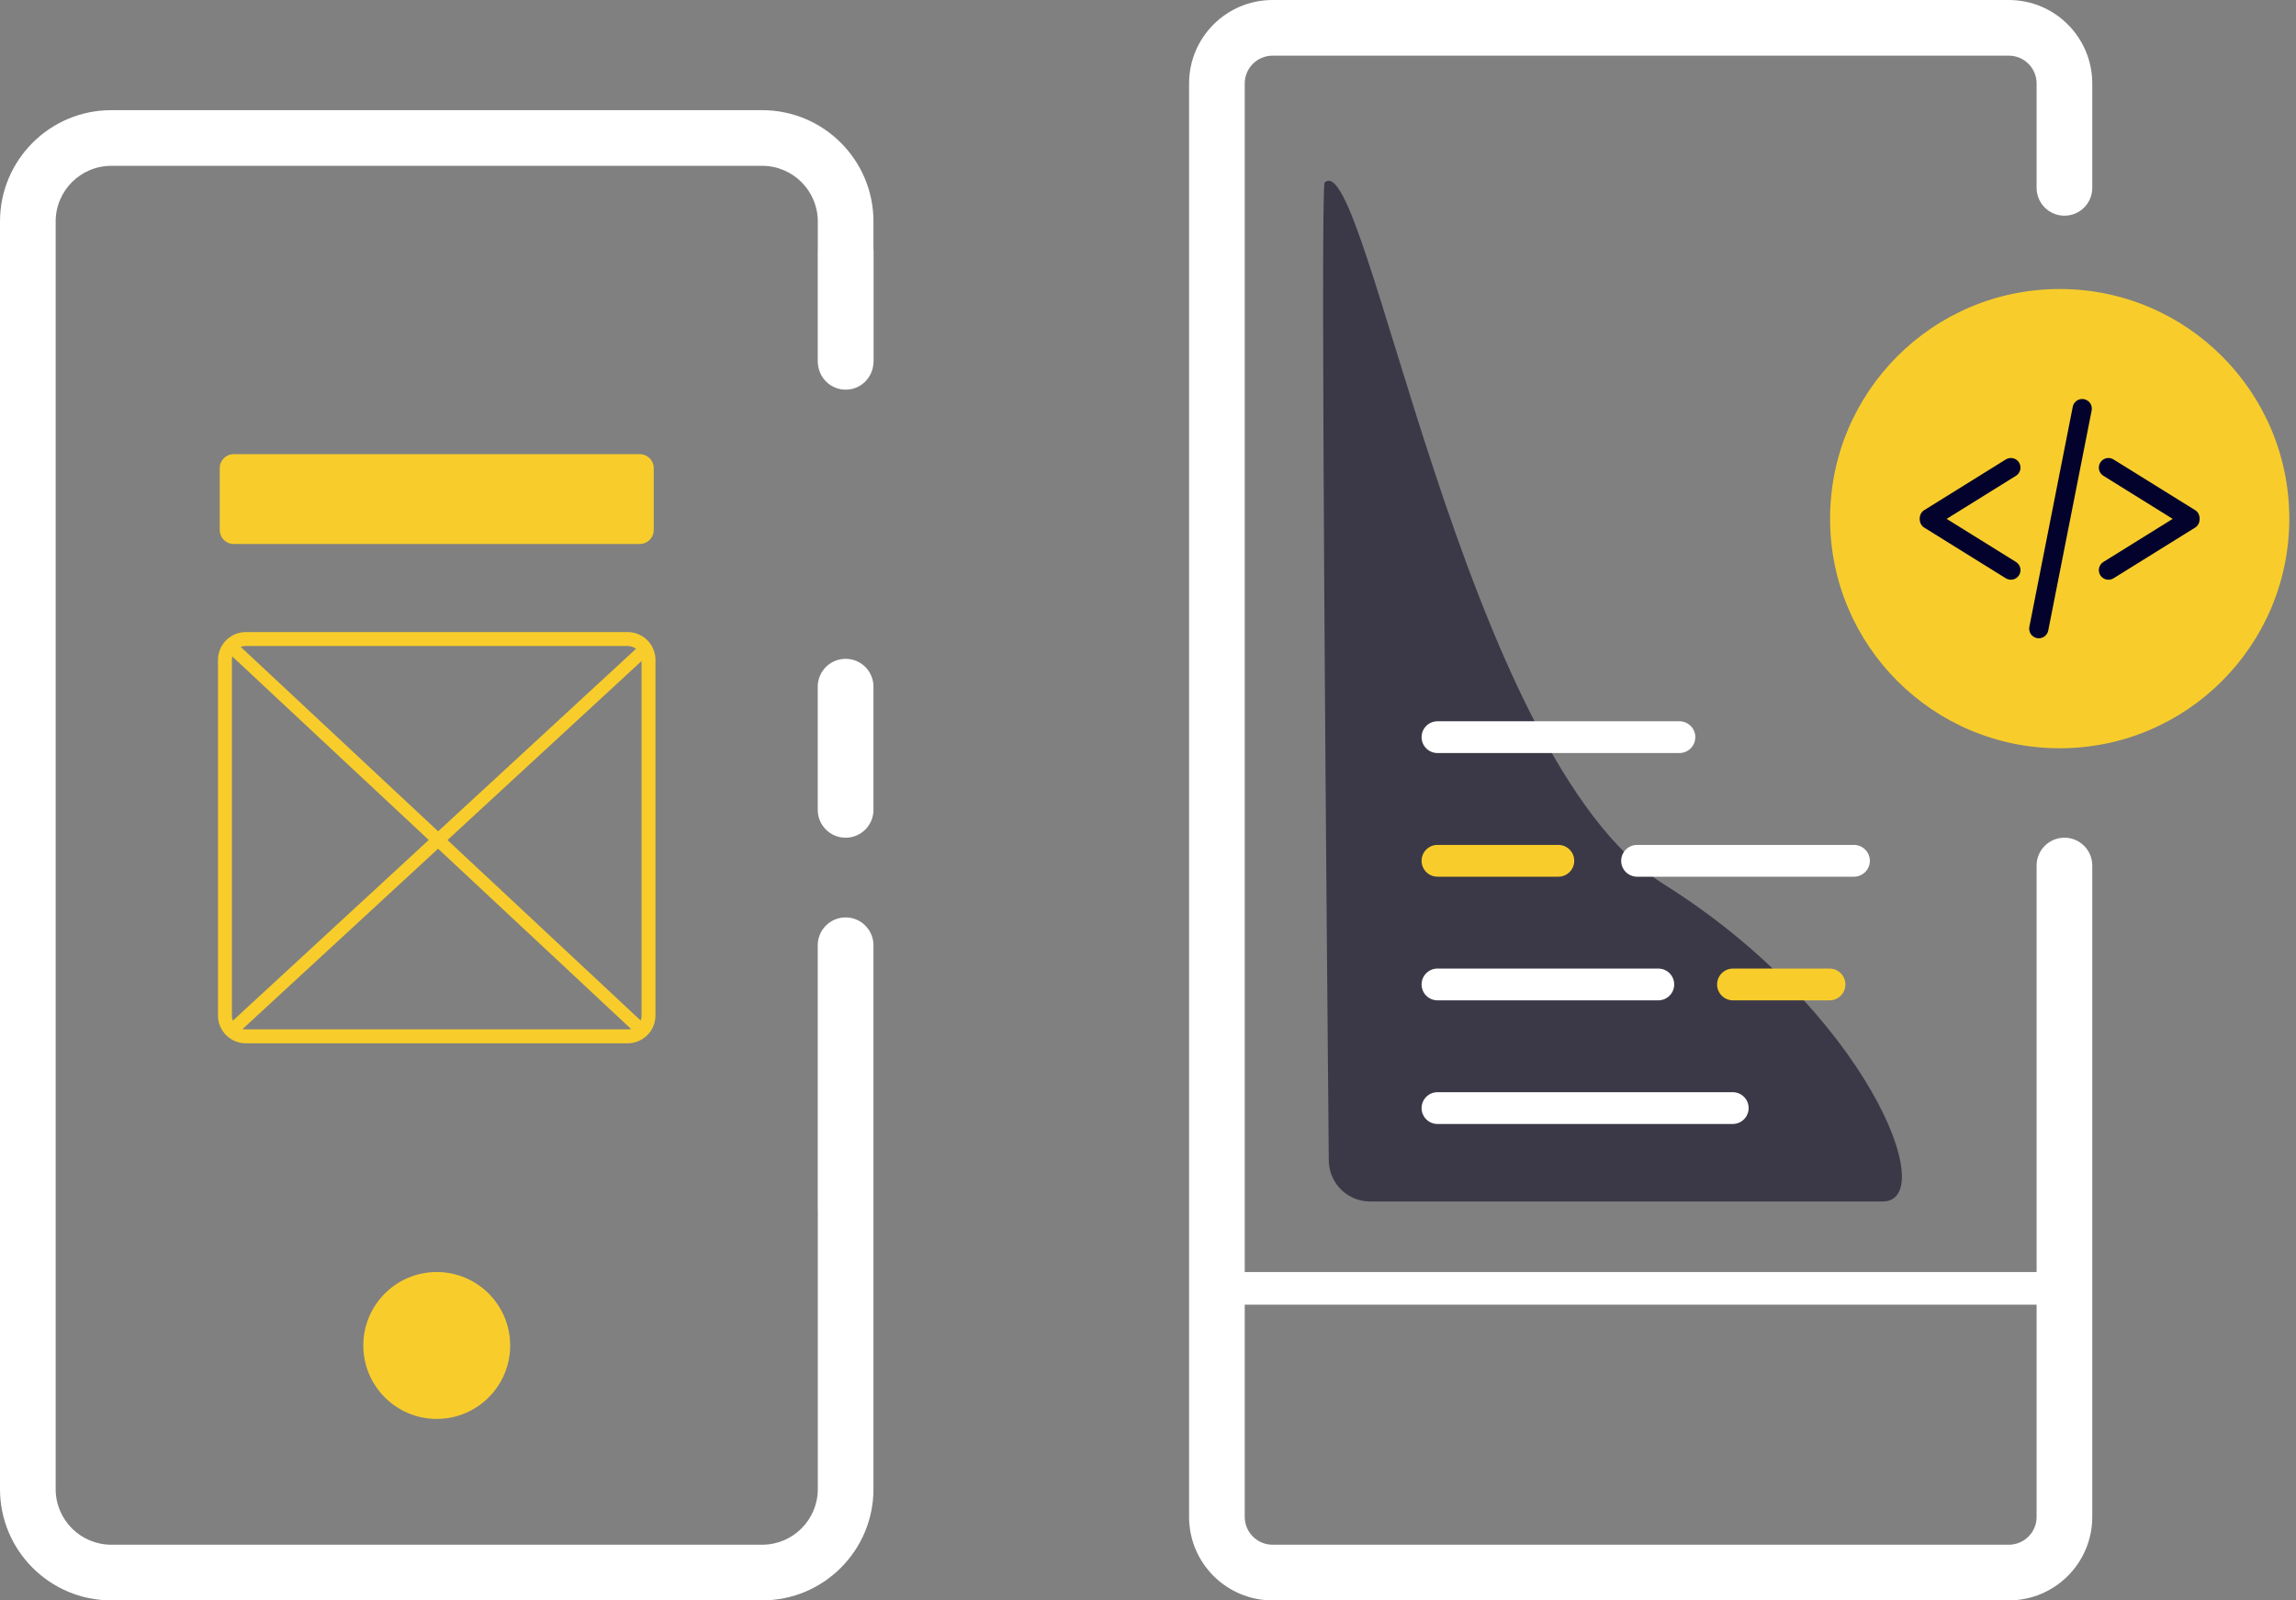 <?xml version="1.0" encoding="utf-8"?>
<!-- Generator: Adobe Illustrator 16.0.0, SVG Export Plug-In . SVG Version: 6.00 Build 0)  -->
<!DOCTYPE svg PUBLIC "-//W3C//DTD SVG 1.1//EN" "http://www.w3.org/Graphics/SVG/1.1/DTD/svg11.dtd">
<svg version="1.1" id="Layer_1" xmlns="http://www.w3.org/2000/svg" xmlns:xlink="http://www.w3.org/1999/xlink" x="0px" y="0px"
	 width="165px" height="115px" viewBox="0 0 165 115" enable-background="new 0 0 165 115" xml:space="preserve">
<rect x="0" y="0" width="165" height="115" fill="#808080" stroke="none"/>
<path fill="#3B3947" d="M95.193,13.12c3.003-2.858,9.888,41.337,24.389,50.427c14.501,9.089,19.921,22.789,15.711,22.789
	c-3.467,0-28.197,0-36.818,0c-1.646,0-2.969-1.309-2.983-2.954C95.365,69.734,94.867,13.431,95.193,13.12z"/>
<g>
	<path fill="#FFFFFF" d="M103.302,51.829h17.388c0.631,0,1.142,0.511,1.142,1.141l0,0c0,0.63-0.511,1.141-1.142,1.141h-17.388
		c-0.63,0-1.141-0.511-1.141-1.141l0,0C102.161,52.339,102.672,51.829,103.302,51.829z"/>
	<path fill="#F8CD2B" d="M103.302,60.714h8.688c0.631,0,1.141,0.511,1.141,1.141l0,0c0,0.63-0.51,1.142-1.141,1.142h-8.688
		c-0.63,0-1.141-0.512-1.141-1.142l0,0C102.161,61.225,102.672,60.714,103.302,60.714z"/>
	<path fill="#FFFFFF" d="M117.646,60.714h15.588c0.63,0,1.141,0.511,1.141,1.141l0,0c0,0.63-0.511,1.142-1.141,1.142h-15.588
		c-0.631,0-1.142-0.512-1.142-1.142l0,0C116.505,61.225,117.016,60.714,117.646,60.714z"/>
	<path fill="#FFFFFF" d="M103.302,69.599h15.872c0.629,0,1.141,0.511,1.141,1.142l0,0c0,0.629-0.512,1.141-1.141,1.141h-15.872
		c-0.63,0-1.141-0.512-1.141-1.141l0,0C102.161,70.109,102.672,69.599,103.302,69.599z"/>
	<path fill="#F8CD2B" d="M124.54,69.599h6.937c0.63,0,1.141,0.511,1.141,1.142l0,0c0,0.629-0.511,1.141-1.141,1.141h-6.937
		c-0.63,0-1.142-0.512-1.142-1.141l0,0C123.398,70.109,123.91,69.599,124.54,69.599z"/>
	<path fill="#FFFFFF" d="M103.302,78.483h21.22c0.631,0,1.142,0.511,1.142,1.142l0,0c0,0.629-0.511,1.141-1.142,1.141h-21.22
		c-0.63,0-1.141-0.512-1.141-1.141l0,0C102.161,78.994,102.672,78.483,103.302,78.483z"/>
</g>
<g>
	<path fill="#FFFFFF" d="M60.769,47.341c-1.106,0-2.003,0.896-2.003,2.003v8.85c0,1.105,0.896,2.002,2.003,2.002
		c1.106,0,2.002-0.896,2.002-2.002v-8.85C62.771,48.237,61.875,47.341,60.769,47.341z"/>
	<path fill="#FFFFFF" d="M62.771,17.906v-1.99c0-4.418-3.582-8-8-8H8c-4.418,0-8,3.582-8,8V107c0,4.418,3.582,8,8,8h46.771
		c4.418,0,8-3.582,8-8V86.899V74.781v-6.855c0-1.106-0.896-2.003-2.002-2.003c-1.106,0-2.003,0.896-2.003,2.003v18.974
		c0,0.019,0.005,0.035,0.005,0.054V107c0,2.209-1.791,4-4,4H8c-2.209,0-4-1.791-4-4V15.916c0-2.209,1.791-4,4-4h46.771
		c2.209,0,4,1.791,4,4v2.039c0,0.018-0.005,0.035-0.005,0.053v7.984c0,0.018,0.005,0.035,0.005,0.053v0.09h0.009
		C58.855,27.176,59.714,28,60.773,28s1.918-0.824,1.993-1.864h0.004v-0.042c0.002-0.034,0.01-0.067,0.01-0.102v-7.984
		C62.781,17.973,62.773,17.94,62.771,17.906z"/>
</g>
<ellipse fill="#F8CD2B" cx="31.386" cy="96.682" rx="5.277" ry="5.277"/>
<path fill="#FFFFFF" d="M144.359,0H91.452c-3.313,0-6,2.687-6,6v103c0,3.314,2.687,6,6,6h52.907c3.314,0,6-2.686,6-6V86.902V74.781
	V62.195c0-1.104-0.895-2-2-2s-2,0.896-2,2v12.586v12.121v4.502H89.452V6c0-1.104,0.896-2,2-2h52.907c1.105,0,2,0.896,2,2v3.815
	v3.173V13.5c0,1.105,0.895,2,2,2s2-0.896,2-2v-0.512V9.815V6C150.359,2.687,147.674,0,144.359,0z M146.359,93.75V109
	c0,1.105-0.895,2-2,2H91.452c-1.104,0-2-0.895-2-2V93.75H146.359z"/>
<g>
	<path fill="none" stroke="#F8CD2B" d="M17.665,45.92h27.44c0.829,0,1.5,0.671,1.5,1.5v25.55c0,0.828-0.671,1.5-1.5,1.5h-27.44
		c-0.829,0-1.5-0.672-1.5-1.5V47.42C16.165,46.592,16.836,45.92,17.665,45.92z"/>
	<path fill="#F8CD2B" d="M46.103,73.391c0.239,0.223,0.318,0.576,0.177,0.791c-0.141,0.214-0.449,0.205-0.688-0.017L16.673,47.152
		c-0.238-0.222-0.317-0.576-0.176-0.79c0.141-0.213,0.449-0.207,0.687,0.015L46.103,73.391z"/>
	<path fill="#F8CD2B" d="M17.113,74.239c-0.241,0.222-0.548,0.226-0.688,0.011c-0.14-0.215-0.058-0.568,0.181-0.789l29.058-26.8
		c0.239-0.221,0.546-0.225,0.687-0.01c0.14,0.215,0.059,0.569-0.18,0.789L17.113,74.239z"/>
	<path fill="#F8CD2B" d="M16.792,32.636h29.188c0.552,0,1,0.448,1,1v4.454c0,0.552-0.448,1-1,1H16.792c-0.552,0-1-0.448-1-1v-4.454
		C15.792,33.083,16.239,32.636,16.792,32.636z"/>
</g>
<g>
	<circle fill="#F8CD2B" cx="148.018" cy="37.268" r="16.5"/>
	<g>
		<path fill="#03022D" d="M144.875,40.38l-4.981-3.095l4.981-3.096c0.324-0.201,0.424-0.627,0.223-0.952
			c-0.201-0.324-0.628-0.424-0.952-0.222l-5.872,3.648c-0.192,0.12-0.294,0.32-0.313,0.529c-0.006,0.034-0.002,0.067-0.003,0.101
			c0.001,0.027-0.002,0.052,0.003,0.079c0.017,0.211,0.118,0.413,0.312,0.534l5.872,3.648c0.324,0.202,0.751,0.102,0.953-0.222
			C145.299,41.007,145.199,40.581,144.875,40.38z"/>
		<path fill="#03022D" d="M158.076,37.276c-0.002-0.027,0.001-0.053-0.004-0.08c-0.017-0.211-0.118-0.413-0.312-0.533l-5.873-3.648
			c-0.324-0.202-0.75-0.102-0.952,0.222c-0.202,0.325-0.103,0.75,0.223,0.952l4.981,3.096l-4.981,3.095
			c-0.324,0.201-0.424,0.627-0.223,0.952c0.201,0.324,0.628,0.424,0.953,0.222l5.871-3.648c0.192-0.12,0.294-0.32,0.313-0.53
			C158.078,37.343,158.074,37.31,158.076,37.276z"/>
		<path fill="#03022D" d="M145.838,45.041l3.119-15.813c0.074-0.375,0.438-0.618,0.813-0.544l0,0
			c0.375,0.074,0.619,0.438,0.545,0.812l-3.12,15.813c-0.073,0.375-0.438,0.618-0.812,0.544l0,0
			C146.008,45.779,145.764,45.415,145.838,45.041z"/>
	</g>
</g>
</svg>
